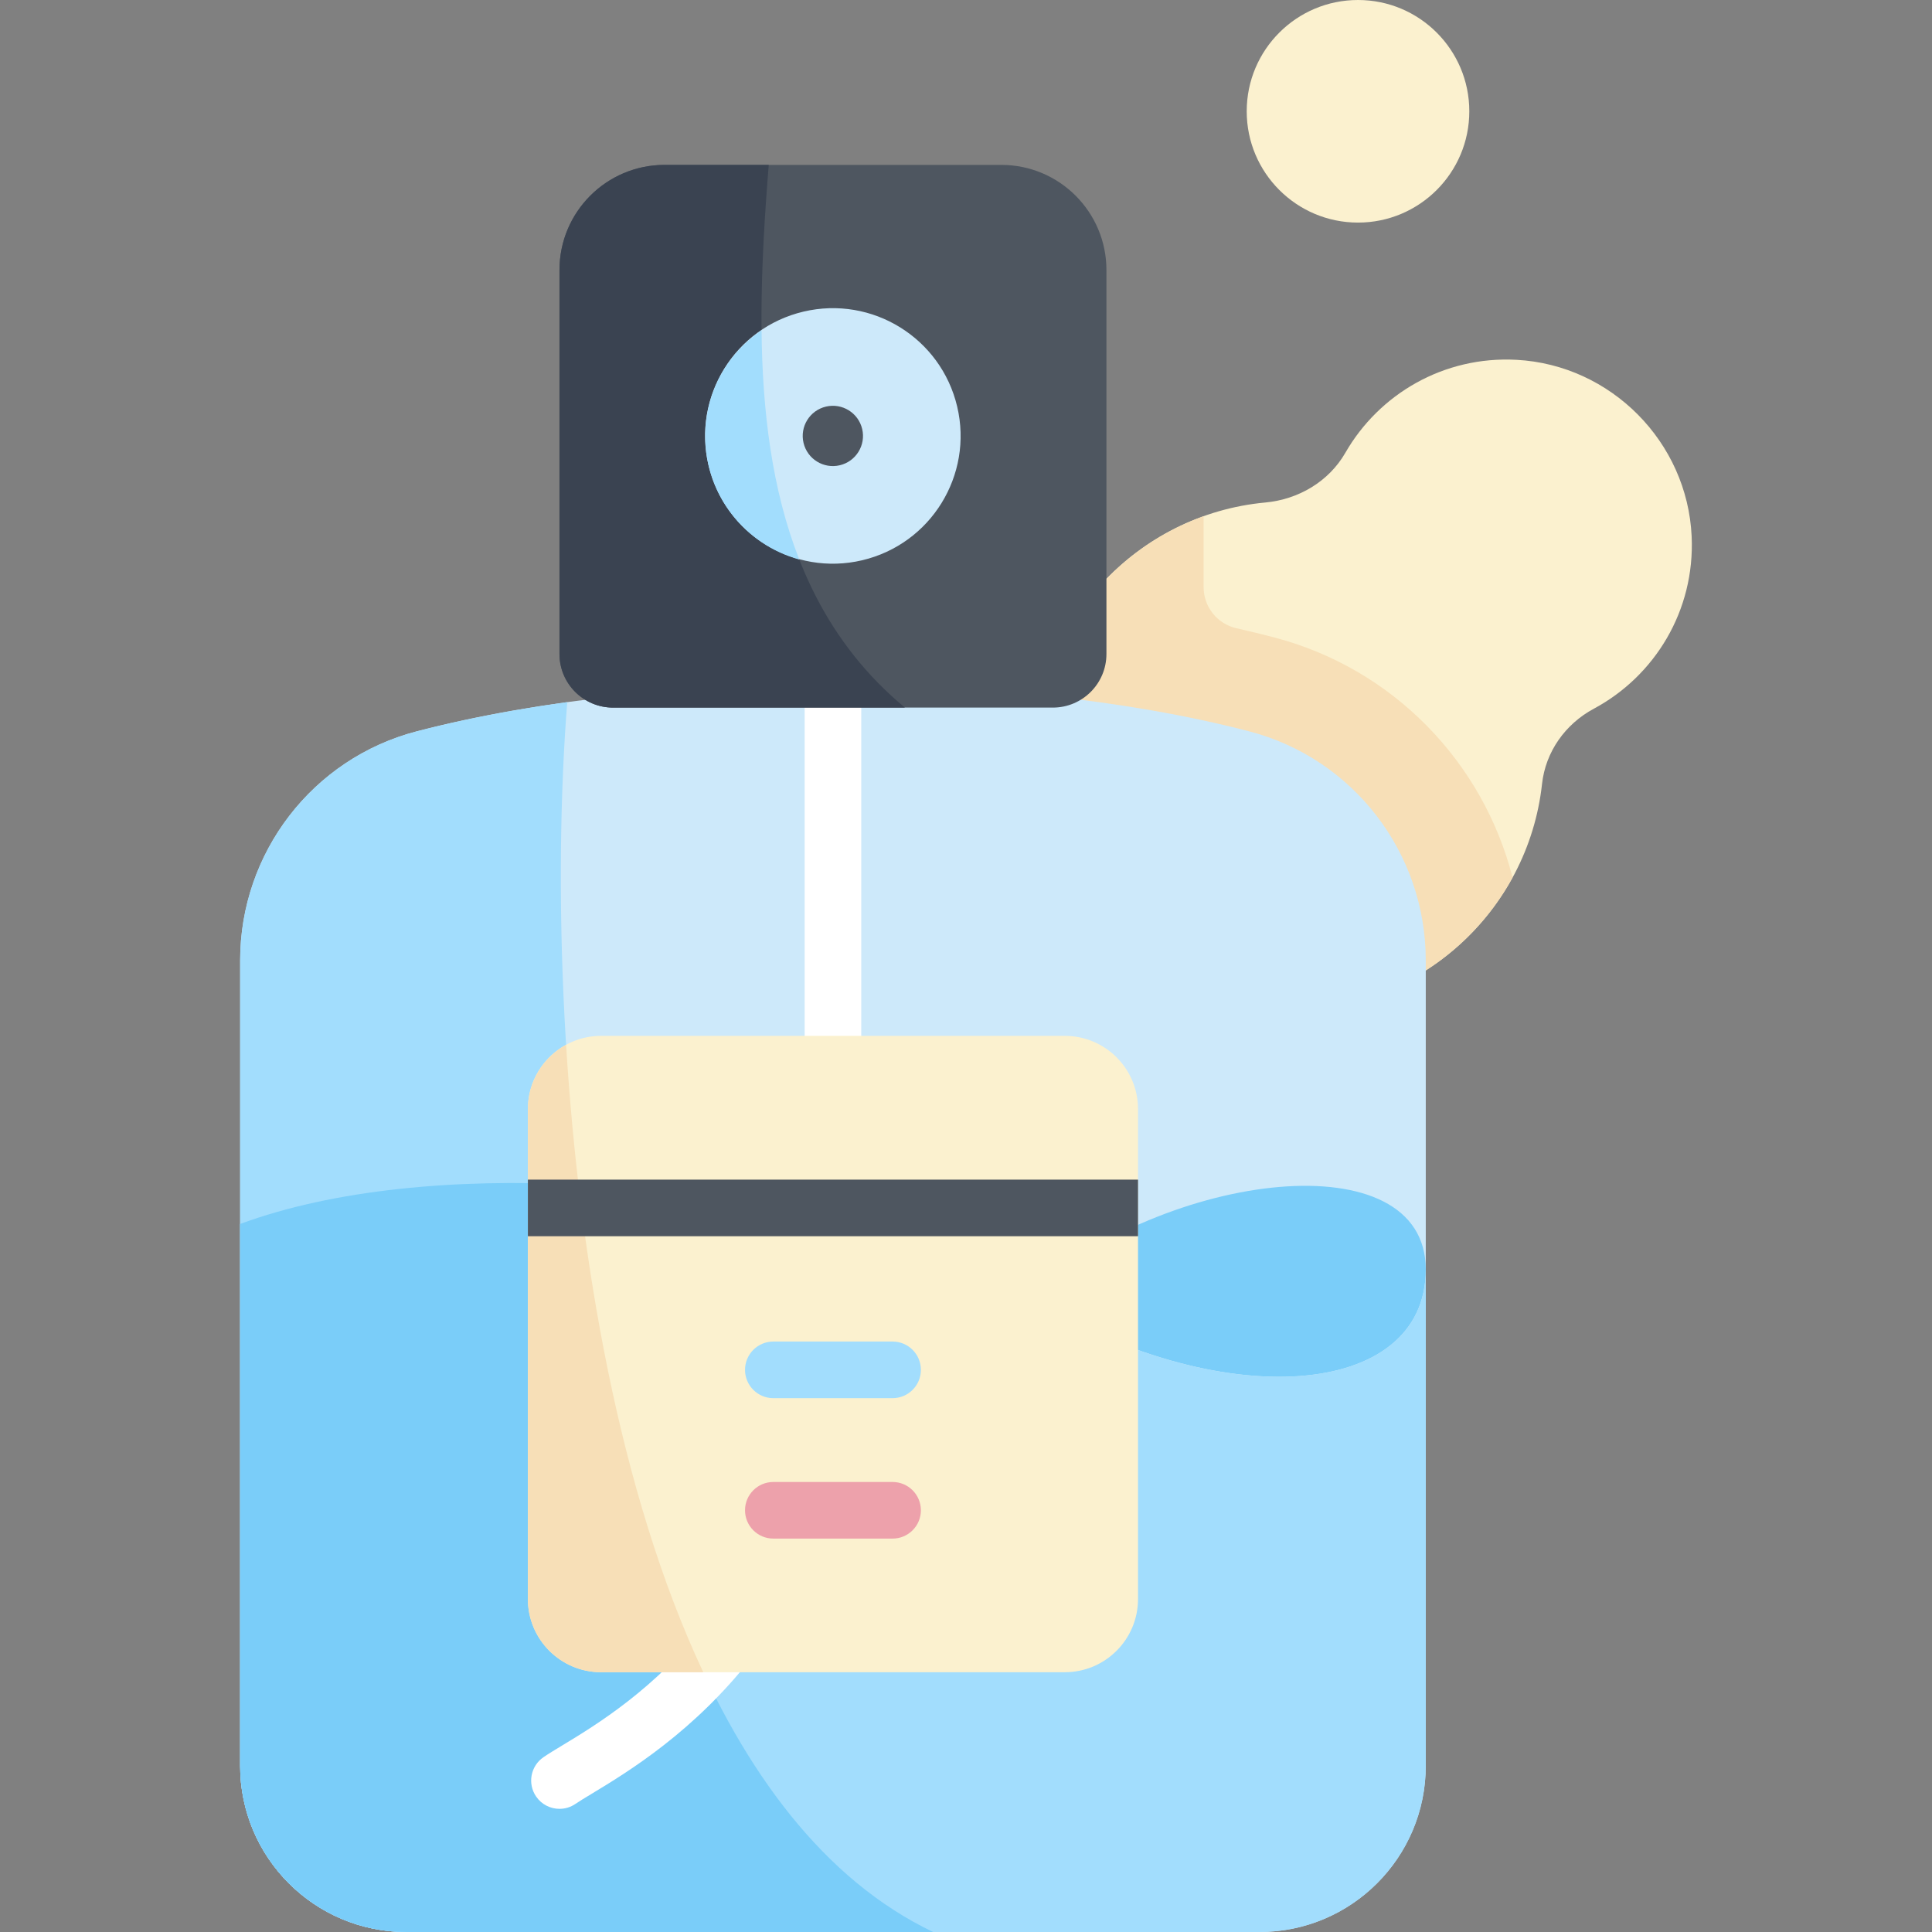 <?xml version="1.0" encoding="iso-8859-1"?>
<!-- Generator: Adobe Illustrator 23.1.0, SVG Export Plug-In . SVG Version: 6.00 Build 0)  -->
<svg version="1.1" id="Capa_1" xmlns="http://www.w3.org/2000/svg" xmlns:xlink="http://www.w3.org/1999/xlink" x="0px" y="0px"
	 viewBox="0 0 512 512" style="enable-background:new 0 0 512 512;" xml:space="preserve">
<rect x="0" y="0" width="512" height="512" fill="#808080" stroke="none"/>
<g>
	<path style="fill:#FBF1CF;" d="M448.306,142.156c-1.14-25.024-21.376-45.448-46.39-46.8c-19.377-1.048-36.467,9.132-45.371,24.619
		c-4.4,7.652-12.445,12.382-21.234,13.196c-33.899,3.136-61.033,31.691-61.086,67.03c-0.054,36.613,29.744,66.948,66.353,67.512
		c35.348,0.544,64.366-26.069,68.076-59.945c0.936-8.548,6.168-15.899,13.746-19.964
		C438.479,179.179,449.205,161.877,448.306,142.156z"/>
	<path style="fill:#F7DFB7;" d="M400.842,232.553c-7.827-30.621-31.684-55.421-63.288-63.659c-3.221-0.839-6.521-1.642-9.897-2.406
		c-5.082-1.15-8.686-5.678-8.686-10.888v-18.795c-26.002,9.305-44.893,34.218-44.745,63.844
		c0.182,36.511,29.978,66.574,66.487,67.065C366.734,268.063,389.294,253.688,400.842,232.553z"/>
	<circle style="fill:#FBF1CF;" cx="359.887" cy="29.494" r="29.494"/>
	<path style="fill:#CDE9FA;" d="M377.843,254.514c0-28.511-19.196-53.506-46.786-60.698c-33.03-8.61-72.403-12.315-110.315-12.315
		s-77.286,3.706-110.315,12.315c-27.59,7.192-46.786,32.186-46.786,60.698v213.428C63.641,492.274,83.367,512,107.7,512h226.085
		c24.333,0,44.059-19.726,44.059-44.059V254.514z"/>
	<path style="fill:#A2DDFD;" d="M150.325,186.074c-13.927,1.92-27.37,4.477-39.898,7.742c-27.59,7.192-46.786,32.186-46.786,60.698
		v213.428C63.641,492.274,83.367,512,107.7,512h139.595C156.268,468.586,143.052,277.883,150.325,186.074z"/>
	<path style="fill:#7ACDF9;" d="M377.843,336.447c0,34.214-54.044,38.743-106.173,6.955
		C309.857,309.953,377.843,302.233,377.843,336.447z"/>
	<path style="fill:#A2DDFD;" d="M271.67,343.402c-43.693-26.643-147.869-41.252-208.029-19.04v143.579
		C63.641,492.274,83.367,512,107.7,512h226.085c24.333,0,44.058-19.726,44.058-44.059V336.446
		C377.843,370.66,323.799,375.19,271.67,343.402z"/>
	<path style="fill:#7ACDF9;" d="M153.313,313.94c-32.491-1.638-64.833,1.251-89.672,10.422v143.579
		C63.641,492.274,83.367,512,107.7,512h139.595C189.442,484.408,163.02,397.324,153.313,313.94z"/>
	<path style="fill:#FFFFFF;" d="M148.273,479.362c-2.387,0-4.733-1.136-6.188-3.252c-2.347-3.414-1.481-8.083,1.933-10.429
		c1.328-0.913,2.965-1.902,5.036-3.155c17.556-10.613,64.188-38.804,64.188-115.776v-165.25c0-4.142,3.357-7.5,7.5-7.5
		c4.143,0,7.5,3.358,7.5,7.5v165.25c0,36.425-9.617,67.368-28.585,91.968c-15.517,20.124-33.292,30.871-42.842,36.644
		c-1.789,1.081-3.333,2.015-4.301,2.68C151.217,478.935,149.737,479.362,148.273,479.362z"/>
	<path style="fill:#4E5660;" d="M265.352,43.698h-89.22c-15.39,0-27.865,12.476-27.865,27.865v101.751
		c0,7.846,6.361,14.207,14.207,14.207H279.01c7.846,0,14.207-6.361,14.207-14.207V71.563
		C293.217,56.174,280.741,43.698,265.352,43.698z"/>
	<path style="fill:#3A4351;" d="M203.722,43.698h-27.589c-15.39,0-27.866,12.476-27.866,27.865v101.751
		c0,7.846,6.361,14.207,14.207,14.207h77.342C198.798,153.524,199.47,96.69,203.722,43.698z"/>
	<path style="fill:#FBF1CF;" d="M282.185,274.514H159.298c-10.716,0-19.403,8.687-19.403,19.403v129.835
		c0,10.716,8.687,19.403,19.403,19.403h122.887c10.716,0,19.403-8.687,19.403-19.403V293.917
		C301.588,283.201,292.901,274.514,282.185,274.514z"/>
	<path style="fill:#F7DFB7;" d="M159.298,443.155h27.073c-22.387-47.691-32.864-110.162-36.351-166.281
		c-6.032,3.29-10.125,9.688-10.125,17.043v129.835C139.896,434.468,148.583,443.155,159.298,443.155z"/>
	<rect x="139.895" y="312.613" style="fill:#4E5660;" width="161.692" height="15"/>
	<g>
		<path style="fill:#A2DDFD;" d="M236.545,370.525h-31.606c-4.143,0-7.5-3.358-7.5-7.5c0-4.142,3.357-7.5,7.5-7.5h31.606
			c4.143,0,7.5,3.358,7.5,7.5C244.045,367.168,240.687,370.525,236.545,370.525z"/>
		<path style="fill:#EDA1AB;" d="M236.545,407.742h-31.606c-4.143,0-7.5-3.358-7.5-7.5c0-4.142,3.357-7.5,7.5-7.5h31.606
			c4.143,0,7.5,3.358,7.5,7.5C244.045,404.384,240.687,407.742,236.545,407.742z"/>
	</g>
	
		<ellipse transform="matrix(0.973 -0.23 0.23 0.973 -20.657 53.809)" style="fill:#CDE9FA;" cx="220.742" cy="115.61" rx="33.86" ry="33.86"/>
	<path style="fill:#A2DDFD;" d="M201.817,87.528c-9.011,6.084-14.935,16.391-14.935,28.082c0,15.608,10.563,28.741,24.928,32.661
		C204.545,129.747,202.042,108.919,201.817,87.528z"/>
	
		<ellipse transform="matrix(0.973 -0.23 0.23 0.973 -20.657 53.809)" style="fill:#4E5660;" cx="220.742" cy="115.61" rx="7.988" ry="7.988"/>
</g>
<g>
</g>
<g>
</g>
<g>
</g>
<g>
</g>
<g>
</g>
<g>
</g>
<g>
</g>
<g>
</g>
<g>
</g>
<g>
</g>
<g>
</g>
<g>
</g>
<g>
</g>
<g>
</g>
<g>
</g>
</svg>
